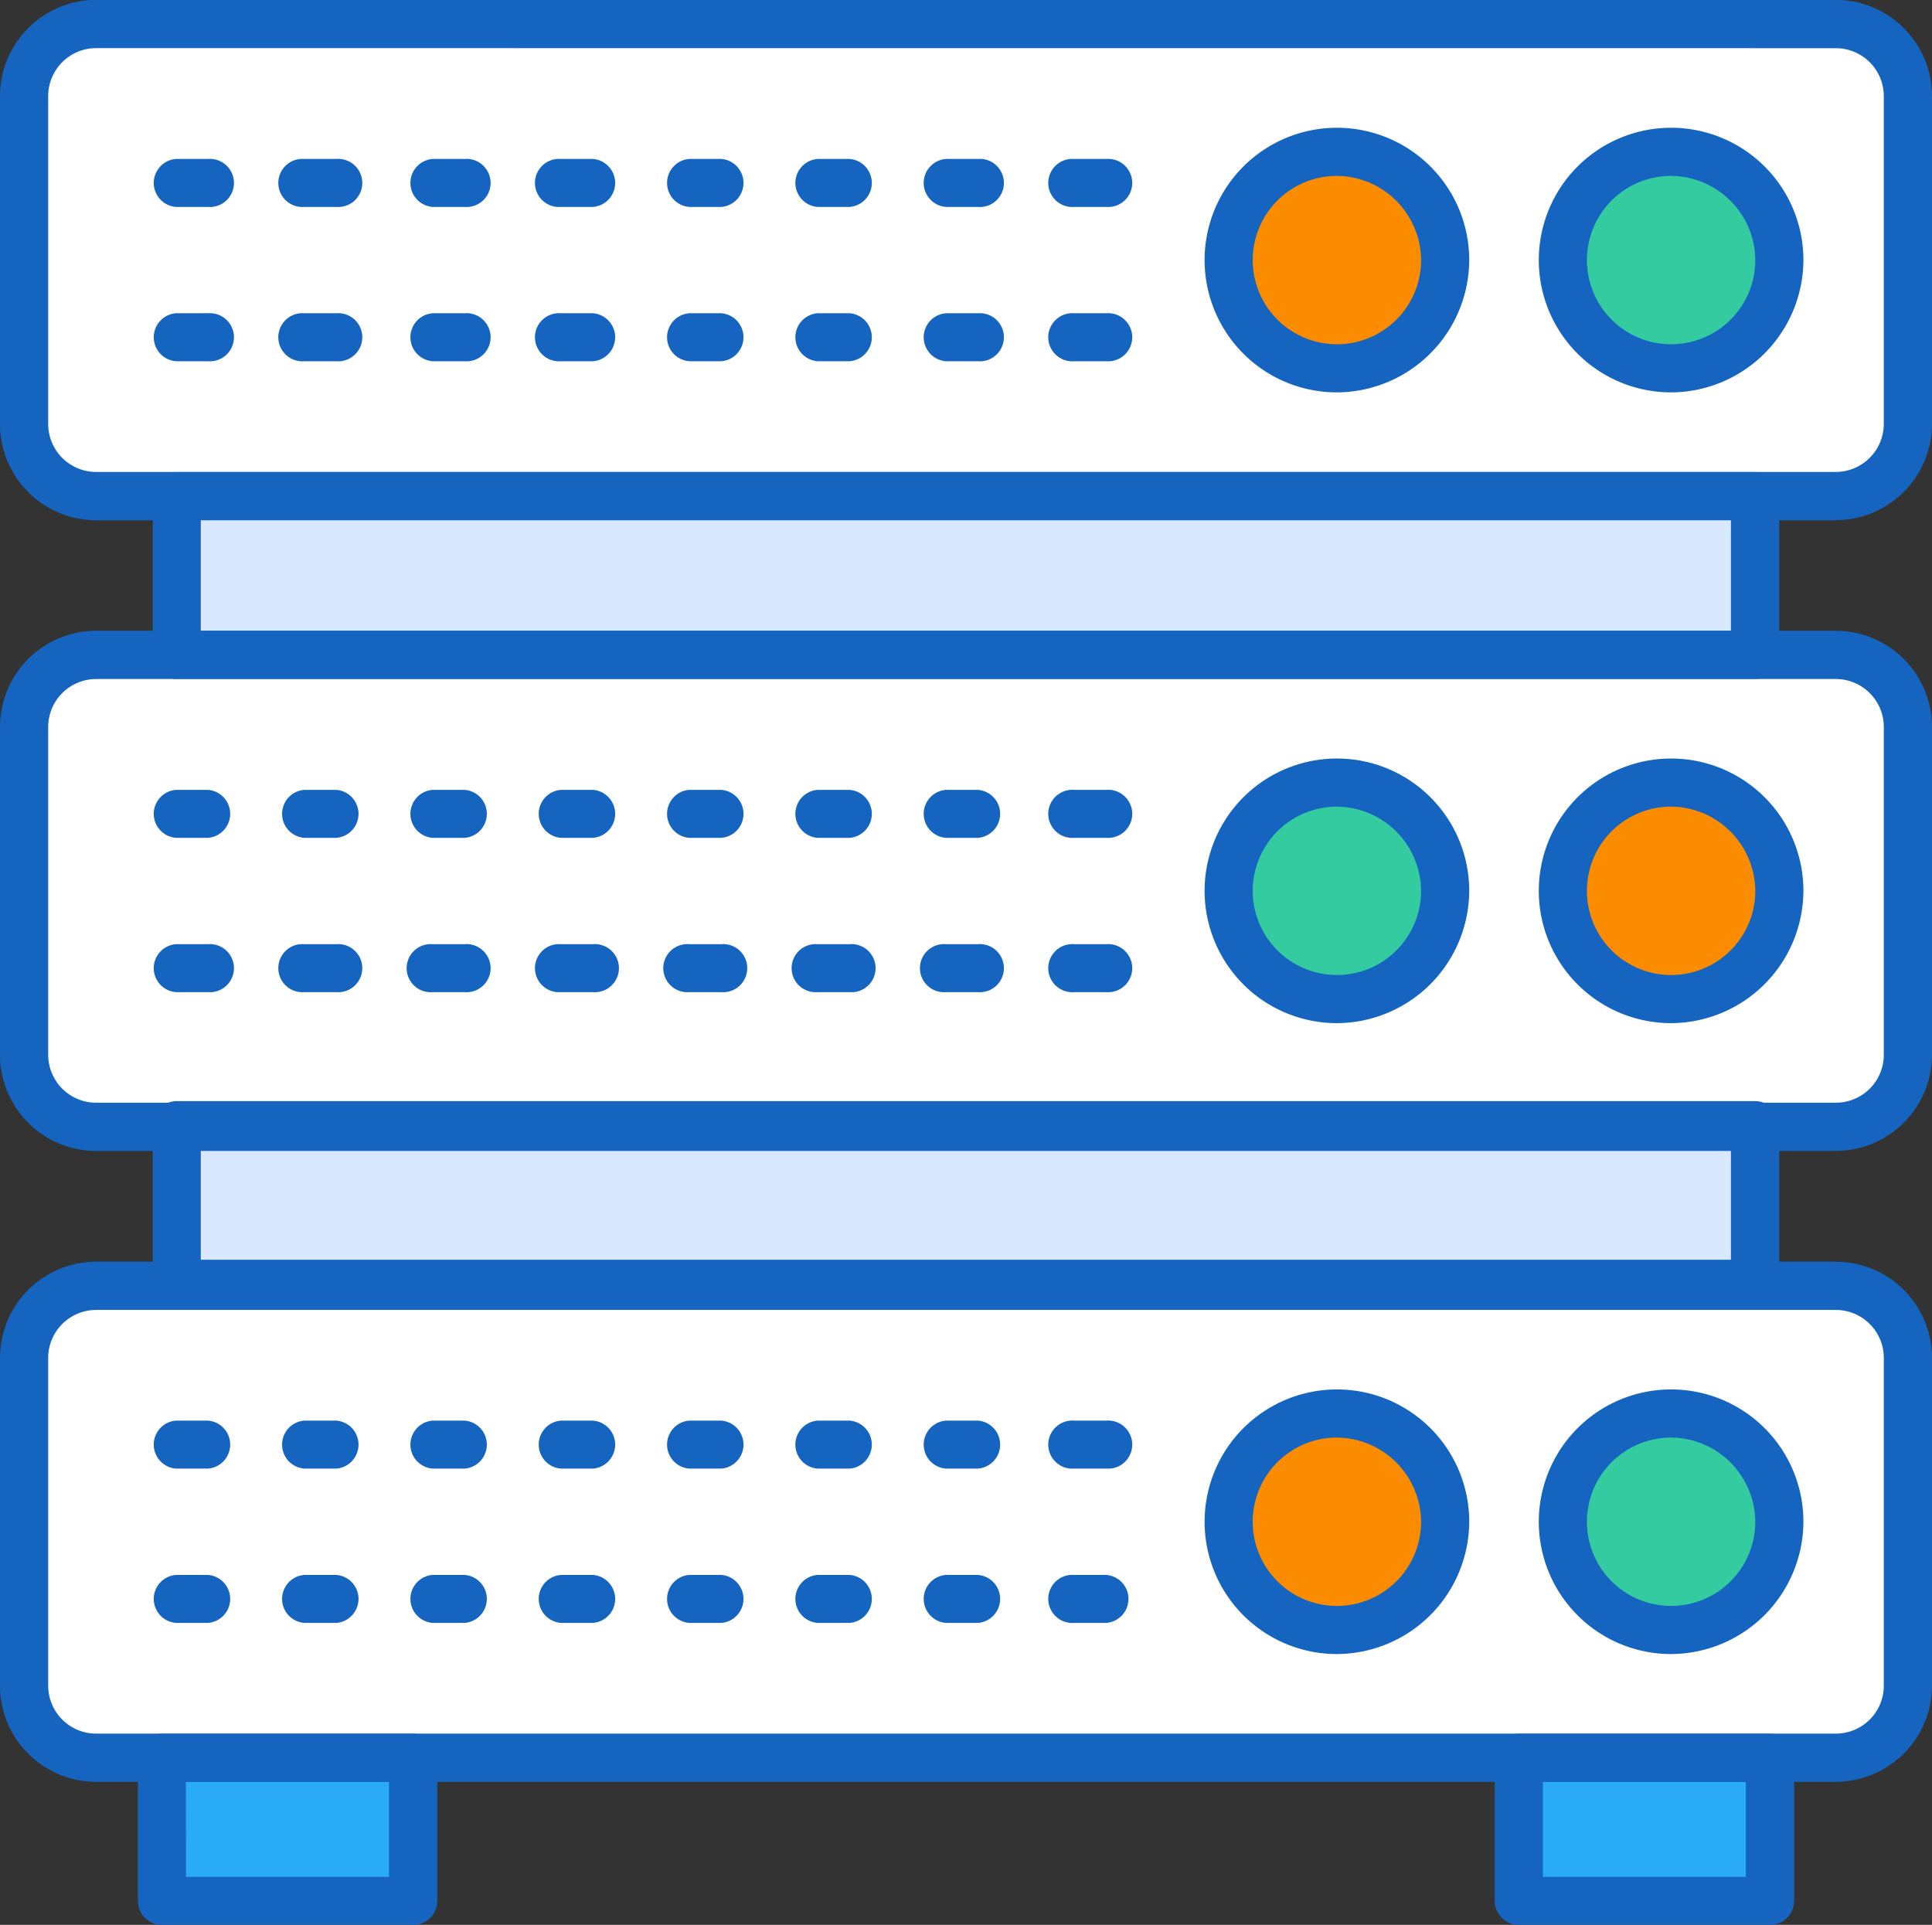 <svg xmlns="http://www.w3.org/2000/svg" xmlns:xlink="http://www.w3.org/1999/xlink" width="52.348" height="52.156" viewBox="0 0 52.348 52.156">
  <rect x="0" y="0" width="52.348" height="52.156" fill="#333333" stroke="none"/>
  <defs>
    <clipPath id="clip-path">
      <rect id="Rectángulo_298172" data-name="Rectángulo 298172" width="52.348" height="52.156" transform="translate(0 0)" fill="none"/>
    </clipPath>
  </defs>
  <g id="Grupo_887474" data-name="Grupo 887474" transform="translate(0 -0.003)">
    <g id="Enmascarar_grupo_887473" data-name="Enmascarar grupo 887473" transform="translate(0 0.003)" clip-path="url(#clip-path)">
      <path id="Trazado_601400" data-name="Trazado 601400" d="M65.073,866.973H17.937a1.954,1.954,0,0,1-1.954-1.954v-8.88a1.954,1.954,0,0,1,1.954-1.954H65.073a1.954,1.954,0,0,1,1.954,1.954v8.88a1.954,1.954,0,0,1-1.954,1.954" transform="translate(-15.331 -819.344)" fill="#fff"/>
      <path id="Trazado_601401" data-name="Trazado 601401" d="M1039.94,938.986a2.933,2.933,0,1,1-2.957,2.933,2.945,2.945,0,0,1,2.957-2.933" transform="translate(-994.685 -900.686)" fill="#34cba0"/>
      <path id="Trazado_601402" data-name="Trazado 601402" d="M817.94,938.986a2.933,2.933,0,1,1-2.957,2.933,2.945,2.945,0,0,1,2.957-2.933" transform="translate(-781.74 -900.686)" fill="#fb8c00"/>
      <path id="Trazado_601403" data-name="Trazado 601403" d="M65.073,447.873H17.937a1.954,1.954,0,0,1-1.954-1.954v-8.88a1.954,1.954,0,0,1,1.954-1.954H65.073a1.954,1.954,0,0,1,1.954,1.954v8.88a1.951,1.951,0,0,1-1.954,1.954" transform="translate(-15.331 -417.339)" fill="#fff"/>
      <path id="Trazado_601404" data-name="Trazado 601404" d="M1039.94,519.886a2.933,2.933,0,1,1-2.957,2.933,2.945,2.945,0,0,1,2.957-2.933" transform="translate(-994.685 -498.68)" fill="#fb8c00"/>
      <path id="Trazado_601405" data-name="Trazado 601405" d="M817.94,519.886a2.933,2.933,0,1,1-2.957,2.933,2.945,2.945,0,0,1,2.957-2.933" transform="translate(-781.74 -498.68)" fill="#34cba0"/>
      <path id="Trazado_601406" data-name="Trazado 601406" d="M65.073,28.778H17.937a1.954,1.954,0,0,1-1.954-1.954V17.94a1.954,1.954,0,0,1,1.954-1.954H65.073a1.954,1.954,0,0,1,1.954,1.954v8.88a1.955,1.955,0,0,1-1.954,1.958" transform="translate(-15.331 -15.334)" fill="#fff"/>
      <path id="Trazado_601407" data-name="Trazado 601407" d="M1039.94,100.886a2.933,2.933,0,1,1-2.957,2.933,2.945,2.945,0,0,1,2.957-2.933" transform="translate(-994.685 -96.771)" fill="#34cba0"/>
      <path id="Trazado_601408" data-name="Trazado 601408" d="M817.94,100.886a2.933,2.933,0,1,1-2.957,2.933,2.945,2.945,0,0,1,2.957-2.933" transform="translate(-781.74 -96.771)" fill="#fb8c00"/>
      <rect id="Rectángulo_298168" data-name="Rectángulo 298168" width="42.764" height="4.299" transform="translate(4.792 13.443)" fill="#d7e8ff"/>
      <rect id="Rectángulo_298169" data-name="Rectángulo 298169" width="42.764" height="4.299" transform="translate(4.792 30.489)" fill="#d7e8ff"/>
      <rect id="Rectángulo_298170" data-name="Rectángulo 298170" width="6.808" height="3.875" transform="translate(4.388 47.629)" fill="#2aabf5"/>
      <rect id="Rectángulo_298171" data-name="Rectángulo 298171" width="6.808" height="3.875" transform="translate(41.152 47.629)" fill="#2aabf5"/>
      <path id="Trazado_601409" data-name="Trazado 601409" d="M49.742,852.294H2.606A2.609,2.609,0,0,1,0,849.689v-8.88A2.609,2.609,0,0,1,2.606,838.2H49.742a2.609,2.609,0,0,1,2.606,2.606v8.88a2.609,2.609,0,0,1-2.606,2.606M2.606,839.507a1.3,1.3,0,0,0-1.3,1.3v8.88a1.3,1.3,0,0,0,1.3,1.3H49.742a1.3,1.3,0,0,0,1.3-1.3v-8.88a1.3,1.3,0,0,0-1.3-1.3Z" transform="translate(0 -804.013)" fill="#1565c0"/>
      <path id="Trazado_601410" data-name="Trazado 601410" d="M1024.609,930.172a3.585,3.585,0,1,1,3.609-3.585,3.6,3.6,0,0,1-3.609,3.585m0-5.866a2.281,2.281,0,1,0,2.305,2.281,2.3,2.3,0,0,0-2.305-2.281" transform="translate(-979.354 -885.354)" fill="#1565c0"/>
      <path id="Trazado_601411" data-name="Trazado 601411" d="M802.609,930.172a3.585,3.585,0,1,1,3.609-3.585,3.6,3.6,0,0,1-3.609,3.585m0-5.866a2.281,2.281,0,1,0,2.305,2.281,2.3,2.3,0,0,0-2.305-2.281" transform="translate(-766.409 -885.354)" fill="#1565c0"/>
      <path id="Trazado_601412" data-name="Trazado 601412" d="M126.754,944.906h-.869a.652.652,0,1,1,0-1.3h.869a.652.652,0,1,1,0,1.3m-3.477,0h-.869a.652.652,0,0,1,0-1.3h.869a.652.652,0,0,1,0,1.3m-3.477,0h-.869a.652.652,0,0,1,0-1.3h.869a.652.652,0,0,1,0,1.3m-3.477,0h-.869a.652.652,0,0,1,0-1.3h.869a.652.652,0,0,1,0,1.3m-3.477,0h-.869a.652.652,0,0,1,0-1.3h.869a.652.652,0,0,1,0,1.3m-3.477,0H108.5a.652.652,0,0,1,0-1.3h.869a.652.652,0,0,1,0,1.3m-3.477,0h-.869a.652.652,0,0,1,0-1.3h.869a.652.652,0,0,1,0,1.3m-3.477,0h-.869a.652.652,0,0,1,0-1.3h.869a.652.652,0,0,1,0,1.3" transform="translate(-96.779 -905.113)" fill="#1565c0"/>
      <path id="Trazado_601413" data-name="Trazado 601413" d="M126.754,1047.406h-.869a.652.652,0,1,1,0-1.3h.869a.652.652,0,0,1,0,1.3m-3.477,0h-.869a.652.652,0,0,1,0-1.3h.869a.652.652,0,0,1,0,1.3m-3.477,0h-.869a.652.652,0,0,1,0-1.3h.869a.652.652,0,0,1,0,1.3m-3.477,0h-.869a.652.652,0,0,1,0-1.3h.869a.652.652,0,0,1,0,1.3m-3.477,0h-.869a.652.652,0,0,1,0-1.3h.869a.652.652,0,0,1,0,1.3m-3.477,0H108.5a.652.652,0,0,1,0-1.3h.869a.652.652,0,0,1,0,1.3m-3.477,0h-.869a.652.652,0,0,1,0-1.3h.869a.652.652,0,0,1,0,1.3m-3.477,0h-.869a.652.652,0,0,1,0-1.3h.869a.652.652,0,0,1,0,1.3" transform="translate(-96.779 -1003.432)" fill="#1565c0"/>
      <path id="Trazado_601414" data-name="Trazado 601414" d="M49.742,433.194H2.606A2.609,2.609,0,0,1,0,430.589v-8.88A2.609,2.609,0,0,1,2.606,419.1H49.742a2.609,2.609,0,0,1,2.606,2.606v8.88a2.609,2.609,0,0,1-2.606,2.606M2.606,420.407a1.3,1.3,0,0,0-1.3,1.3v8.88a1.3,1.3,0,0,0,1.3,1.3H49.742a1.3,1.3,0,0,0,1.3-1.3v-8.88a1.3,1.3,0,0,0-1.3-1.3Z" transform="translate(0 -402.008)" fill="#1565c0"/>
      <path id="Trazado_601415" data-name="Trazado 601415" d="M1024.609,511.072a3.585,3.585,0,1,1,3.609-3.585,3.6,3.6,0,0,1-3.609,3.585m0-5.866a2.281,2.281,0,1,0,2.305,2.281,2.3,2.3,0,0,0-2.305-2.281" transform="translate(-979.354 -483.349)" fill="#1565c0"/>
      <path id="Trazado_601416" data-name="Trazado 601416" d="M802.609,511.072a3.585,3.585,0,1,1,3.609-3.585,3.6,3.6,0,0,1-3.609,3.585m0-5.866a2.281,2.281,0,1,0,2.305,2.281,2.3,2.3,0,0,0-2.305-2.281" transform="translate(-766.409 -483.349)" fill="#1565c0"/>
      <path id="Trazado_601417" data-name="Trazado 601417" d="M126.754,525.907h-.869a.652.652,0,1,1,0-1.3h.869a.652.652,0,1,1,0,1.3m-3.477,0h-.869a.652.652,0,0,1,0-1.3h.869a.652.652,0,0,1,0,1.3m-3.477,0h-.869a.652.652,0,0,1,0-1.3h.869a.652.652,0,0,1,0,1.3m-3.477,0h-.869a.652.652,0,0,1,0-1.3h.869a.652.652,0,0,1,0,1.3m-3.477,0h-.869a.652.652,0,0,1,0-1.3h.869a.652.652,0,0,1,0,1.3m-3.477,0H108.5a.652.652,0,0,1,0-1.3h.869a.652.652,0,0,1,0,1.3m-3.477,0h-.869a.652.652,0,0,1,0-1.3h.869a.652.652,0,0,1,0,1.3m-3.477,0h-.869a.652.652,0,0,1,0-1.3h.869a.652.652,0,0,1,0,1.3" transform="translate(-96.779 -503.205)" fill="#1565c0"/>
      <path id="Trazado_601418" data-name="Trazado 601418" d="M126.754,628.407h-.869a.652.652,0,1,1,0-1.3h.869a.652.652,0,1,1,0,1.3m-3.477,0h-.869a.652.652,0,1,1,0-1.3h.869a.652.652,0,1,1,0,1.3m-3.477,0h-.869a.652.652,0,1,1,0-1.3h.869a.652.652,0,1,1,0,1.3m-3.477,0h-.869a.652.652,0,1,1,0-1.3h.869a.652.652,0,1,1,0,1.3m-3.477,0h-.869a.652.652,0,1,1,0-1.3h.869a.652.652,0,1,1,0,1.3m-3.477,0H108.5a.652.652,0,1,1,0-1.3h.869a.652.652,0,1,1,0,1.3m-3.477,0h-.869a.652.652,0,1,1,0-1.3h.869a.652.652,0,1,1,0,1.3m-3.477,0h-.869a.652.652,0,0,1,0-1.3h.869a.652.652,0,1,1,0,1.3" transform="translate(-96.779 -601.524)" fill="#1565c0"/>
      <path id="Trazado_601419" data-name="Trazado 601419" d="M49.742,14.1H2.606A2.609,2.609,0,0,1,0,11.493V2.609A2.609,2.609,0,0,1,2.606,0H49.742a2.609,2.609,0,0,1,2.606,2.606v8.88a2.611,2.611,0,0,1-2.606,2.61M2.606,1.307a1.3,1.3,0,0,0-1.3,1.3v8.884a1.3,1.3,0,0,0,1.3,1.3H49.742a1.305,1.305,0,0,0,1.3-1.306V2.609a1.3,1.3,0,0,0-1.3-1.3Z" transform="translate(0 -0.003)" fill="#1565c0"/>
      <path id="Trazado_601420" data-name="Trazado 601420" d="M1024.609,92.072a3.585,3.585,0,1,1,3.609-3.585,3.6,3.6,0,0,1-3.609,3.585m0-5.866a2.281,2.281,0,1,0,2.305,2.281,2.3,2.3,0,0,0-2.305-2.281" transform="translate(-979.354 -81.44)" fill="#1565c0"/>
      <path id="Trazado_601421" data-name="Trazado 601421" d="M802.609,92.072a3.585,3.585,0,1,1,3.609-3.585,3.6,3.6,0,0,1-3.609,3.585m0-5.866a2.281,2.281,0,1,0,2.305,2.281,2.3,2.3,0,0,0-2.305-2.281" transform="translate(-766.409 -81.44)" fill="#1565c0"/>
      <path id="Trazado_601422" data-name="Trazado 601422" d="M126.754,106.807h-.869a.652.652,0,1,1,0-1.3h.869a.652.652,0,1,1,0,1.3m-3.477,0h-.869a.652.652,0,0,1,0-1.3h.869a.652.652,0,1,1,0,1.3m-3.477,0h-.869a.652.652,0,0,1,0-1.3h.869a.652.652,0,0,1,0,1.3m-3.477,0h-.869a.652.652,0,0,1,0-1.3h.869a.652.652,0,0,1,0,1.3m-3.477,0h-.869a.652.652,0,1,1,0-1.3h.869a.652.652,0,0,1,0,1.3m-3.477,0H108.5a.652.652,0,0,1,0-1.3h.869a.652.652,0,1,1,0,1.3m-3.477,0h-.869a.652.652,0,1,1,0-1.3h.869a.652.652,0,1,1,0,1.3m-3.477,0h-.869a.652.652,0,0,1,0-1.3h.869a.652.652,0,1,1,0,1.3" transform="translate(-96.779 -101.2)" fill="#1565c0"/>
      <path id="Trazado_601423" data-name="Trazado 601423" d="M126.754,209.307h-.869a.652.652,0,1,1,0-1.3h.869a.652.652,0,1,1,0,1.3m-3.477,0h-.869a.652.652,0,0,1,0-1.3h.869a.652.652,0,1,1,0,1.3m-3.477,0h-.869a.652.652,0,0,1,0-1.3h.869a.652.652,0,0,1,0,1.3m-3.477,0h-.869a.652.652,0,0,1,0-1.3h.869a.652.652,0,0,1,0,1.3m-3.477,0h-.869a.652.652,0,1,1,0-1.3h.869a.652.652,0,0,1,0,1.3m-3.477,0H108.5a.652.652,0,0,1,0-1.3h.869a.652.652,0,1,1,0,1.3m-3.477,0h-.869a.652.652,0,1,1,0-1.3h.869a.652.652,0,1,1,0,1.3m-3.477,0h-.869a.652.652,0,0,1,0-1.3h.869a.652.652,0,1,1,0,1.3" transform="translate(-96.779 -199.519)" fill="#1565c0"/>
      <path id="Trazado_601424" data-name="Trazado 601424" d="M144.915,319.206H102.152a.652.652,0,0,1-.652-.652v-4.3a.652.652,0,0,1,.652-.652h42.764a.652.652,0,0,1,.652.652v4.3a.652.652,0,0,1-.652.652M102.8,317.9h41.46v-3H102.8Z" transform="translate(-97.36 -300.811)" fill="#1565c0"/>
      <path id="Trazado_601425" data-name="Trazado 601425" d="M144.915,737.106H102.152a.652.652,0,0,1-.652-.652v-4.3a.652.652,0,0,1,.652-.652h42.764a.652.652,0,0,1,.652.652v4.3a.652.652,0,0,1-.652.652M102.8,735.8h41.46v-3H102.8Z" transform="translate(-97.36 -701.666)" fill="#1565c0"/>
      <path id="Trazado_601426" data-name="Trazado 601426" d="M99.06,1156.882H92.252a.652.652,0,0,1-.652-.652v-3.875a.652.652,0,0,1,.652-.652H99.06a.652.652,0,0,1,.652.652v3.875a.652.652,0,0,1-.652.652m-6.156-1.3h5.5v-2.571H92.9Z" transform="translate(-87.864 -1104.726)" fill="#1565c0"/>
      <path id="Trazado_601427" data-name="Trazado 601427" d="M1000.36,1156.882h-6.808a.652.652,0,0,1-.652-.652v-3.875a.652.652,0,0,1,.652-.652h6.808a.652.652,0,0,1,.652.652v3.875a.652.652,0,0,1-.652.652m-6.156-1.3h5.5v-2.571h-5.5Z" transform="translate(-952.4 -1104.726)" fill="#1565c0"/>
    </g>
  </g>
</svg>

